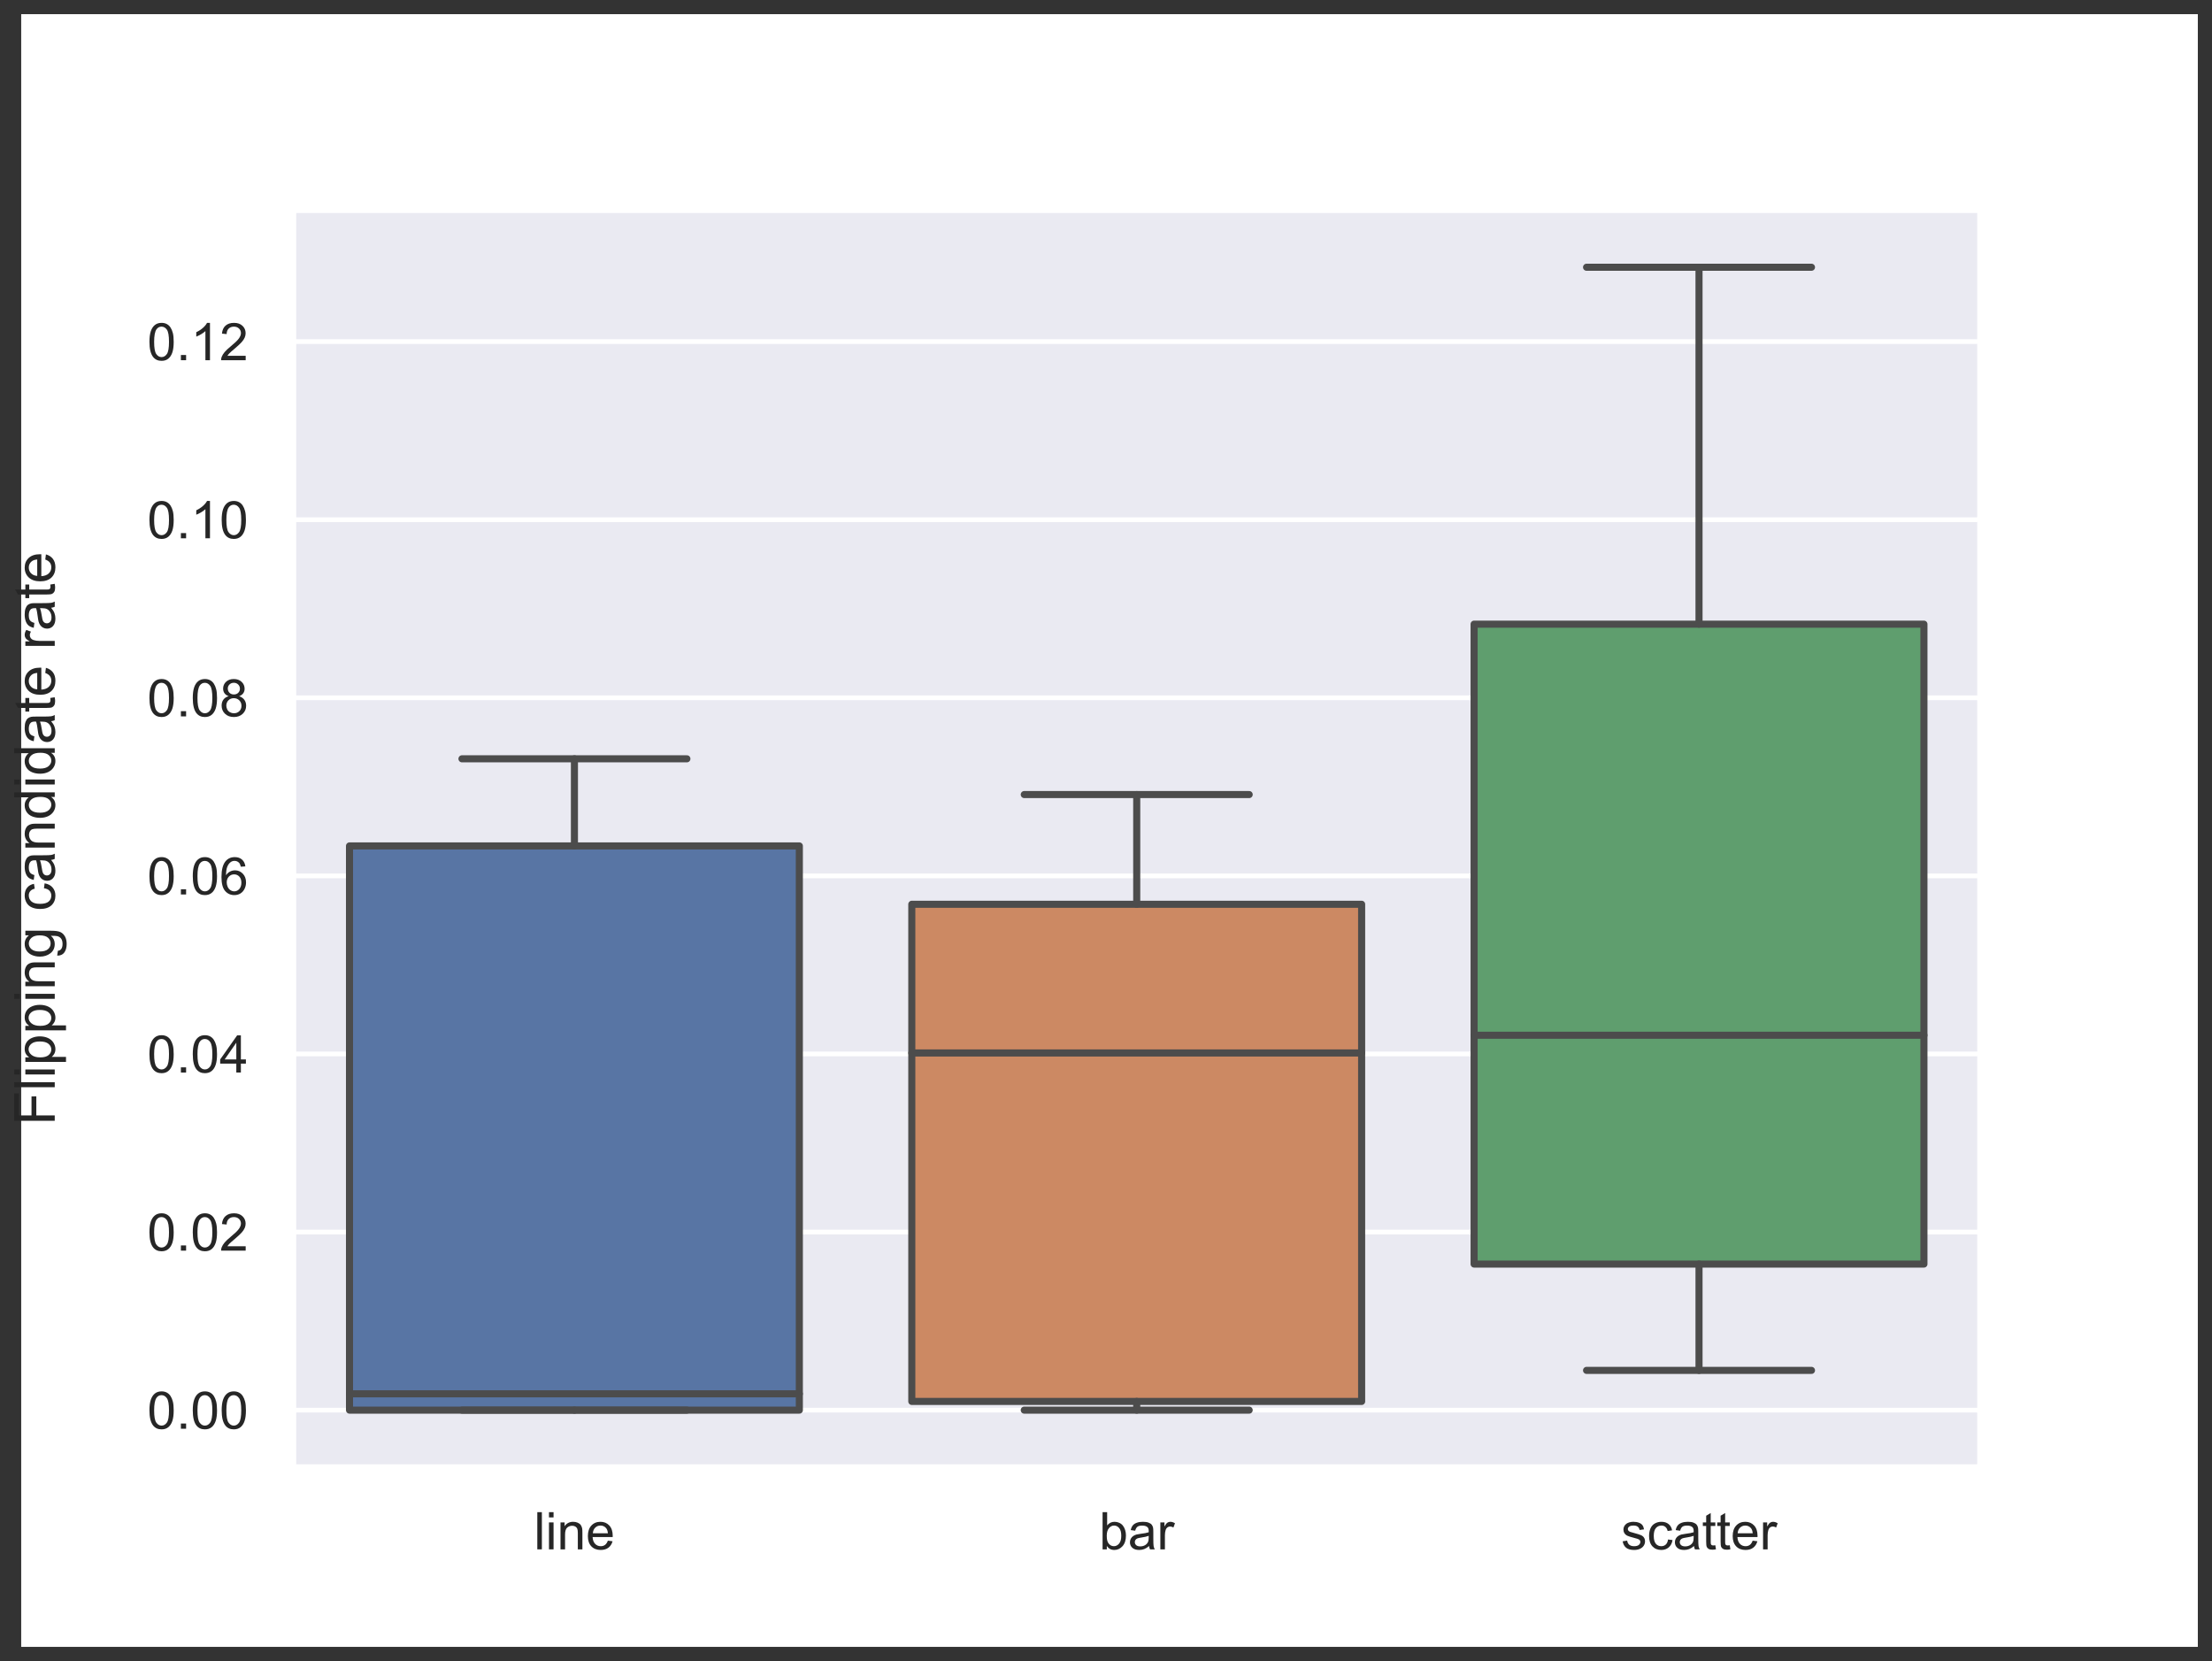 <?xml version="1.0" encoding="UTF-8" standalone="no"?>
<!-- Created with matplotlib (https://matplotlib.org/) -->

<svg
   height="351.6pt"
   version="1.1"
   viewBox="0 0 468.288 351.6"
   width="468.288pt"
   id="svg325"
   sodipodi:docname="fcr_by_type.svg"
   inkscape:version="1.1.1 (3bf5ae0d25, 2021-09-20)"
   inkscape:export-filename="C:\Users\kochme\Documents\scanpath-uncertainty\drawings\fcr_by_type.png"
   inkscape:export-xdpi="96"
   inkscape:export-ydpi="96"
   xmlns:inkscape="http://www.inkscape.org/namespaces/inkscape"
   xmlns:sodipodi="http://sodipodi.sourceforge.net/DTD/sodipodi-0.dtd"
   xmlns:xlink="http://www.w3.org/1999/xlink"
   xmlns="http://www.w3.org/2000/svg"
   xmlns:svg="http://www.w3.org/2000/svg"
   xmlns:rdf="http://www.w3.org/1999/02/22-rdf-syntax-ns#"
   xmlns:cc="http://creativecommons.org/ns#"
   xmlns:dc="http://purl.org/dc/elements/1.1/">
  <rect x="0" y="0" width="468.288" height="351.6" fill="#333333" stroke="none"/>
  <sodipodi:namedview
     id="namedview327"
     pagecolor="#ffffff"
     bordercolor="#666666"
     borderopacity="1.0"
     inkscape:pageshadow="2"
     inkscape:pageopacity="0.0"
     inkscape:pagecheckerboard="0"
     inkscape:document-units="pt"
     showgrid="false"
     inkscape:zoom="0.6088208"
     inkscape:cx="-235.70154"
     inkscape:cy="372.03065"
     inkscape:window-width="1920"
     inkscape:window-height="1027"
     inkscape:window-x="-8"
     inkscape:window-y="-8"
     inkscape:window-maximized="1"
     inkscape:current-layer="svg325"
     fit-margin-top="3"
     fit-margin-left="3"
     fit-margin-right="3"
     fit-margin-bottom="3"
     lock-margins="true" />
  <defs
     id="defs6">
    <style
       type="text/css"
       id="style4">*{stroke-linecap:butt;stroke-linejoin:round;}</style>
  </defs>
  <path
     d="M 4.488,348.6 H 465.288 V 3 H 4.488 Z"
     style="fill:#ffffff"
     id="path8"
     inkscape:export-filename="C:\Users\kochme\Documents\scanpath-uncertainty\drawings\path8.png"
     inkscape:export-xdpi="96"
     inkscape:export-ydpi="96" />
  <path
     d="M 62.088,310.584 H 419.208 V 44.472 H 62.088 Z"
     style="fill:#eaeaf2"
     id="path11" />
  <g
     id="text_1"
     transform="translate(4.488,3)">
    <!-- line -->
    <g
       style="fill:#262626"
       transform="matrix(0.11,0,0,-0.11,108.559,324.958)"
       id="g28">
      <defs
         id="defs18">
        <path
           d="M 6.391,0 V 71.578 H 15.188 V 0 Z"
           id="ArialMT-108" />
        <path
           d="M 6.641,61.469 V 71.578 H 15.438 V 61.469 Z M 6.641,0 V 51.859 H 15.438 V 0 Z"
           id="ArialMT-105" />
        <path
           d="M 6.594,0 V 51.859 H 14.5 v -7.375 q 5.719,8.547 16.5,8.547 4.688,0 8.625,-1.688 3.938,-1.688 5.891,-4.422 Q 47.469,44.188 48.25,40.438 48.734,37.984 48.734,31.891 V 0 H 39.938 v 31.547 q 0,5.375 -1.031,8.031 -1.016,2.656 -3.625,4.234 -2.609,1.594 -6.125,1.594 -5.625,0 -9.703,-3.562 Q 15.375,38.281 15.375,28.328 V 0 Z"
           id="ArialMT-110" />
        <path
           d="m 42.094,16.703 9.078,-1.125 Q 49.031,7.625 43.219,3.219 37.406,-1.172 28.375,-1.172 q -11.375,0 -18.047,7 -6.672,7.016 -6.672,19.656 0,13.094 6.734,20.312 6.75,7.234 17.484,7.234 10.406,0 17,-7.078 6.594,-7.078 6.594,-19.922 0,-0.781 -0.047,-2.344 H 12.75 q 0.484,-8.547 4.828,-13.094 4.344,-4.531 10.844,-4.531 4.828,0 8.25,2.531 3.422,2.547 5.422,8.109 z M 13.234,30.906 H 42.188 q -0.578,6.547 -3.312,9.812 -4.203,5.078 -10.891,5.078 -6.062,0 -10.188,-4.047 -4.125,-4.047 -4.562,-10.844 z"
           id="ArialMT-101" />
      </defs>
      <use
         xlink:href="#ArialMT-108"
         id="use20"
         x="0"
         y="0"
         width="100%"
         height="100%" />
      <use
         x="22.217"
         xlink:href="#ArialMT-105"
         id="use22"
         y="0"
         width="100%"
         height="100%" />
      <use
         x="44.434"
         xlink:href="#ArialMT-110"
         id="use24"
         y="0"
         width="100%"
         height="100%" />
      <use
         x="100.049"
         xlink:href="#ArialMT-101"
         id="use26"
         y="0"
         width="100%"
         height="100%" />
    </g>
  </g>
  <g
     id="text_2"
     transform="translate(4.488,3)">
    <!-- bar -->
    <g
       style="fill:#262626"
       transform="matrix(0.11,0,0,-0.11,228.212,324.958)"
       id="g43">
      <defs
         id="defs35">
        <path
           d="m 14.703,0 h -8.156 v 71.578 h 8.781 v -25.531 q 5.578,6.984 14.219,6.984 4.781,0 9.047,-1.938 Q 42.875,49.172 45.625,45.672 48.391,42.188 49.953,37.25 q 1.562,-4.922 1.562,-10.547 0,-13.328 -6.594,-20.609 -6.594,-7.266 -15.812,-7.266 -9.188,0 -14.406,7.672 z M 14.594,26.312 Q 14.594,17 17.141,12.844 21.297,6.062 28.375,6.062 q 5.75,0 9.953,5 4.203,5 4.203,14.922 0,10.156 -4.031,14.984 -4.031,4.828 -9.734,4.828 -5.766,0 -9.969,-5 -4.203,-5 -4.203,-14.484 z"
           id="ArialMT-98" />
        <path
           d="M 40.438,6.391 Q 35.547,2.25 31.031,0.531 q -4.516,-1.703 -9.688,-1.703 -8.547,0 -13.141,4.172 -4.594,4.172 -4.594,10.672 0,3.812 1.734,6.953 1.734,3.156 4.547,5.062 2.812,1.906 6.328,2.875 2.578,0.688 7.812,1.328 10.641,1.266 15.672,3.016 0.047,1.812 0.047,2.297 0,5.375 -2.5,7.578 -3.359,2.969 -10,2.969 -6.203,0 -9.156,-2.172 -2.953,-2.172 -4.375,-7.688 L 5.125,37.062 q 1.172,5.516 3.859,8.906 2.688,3.391 7.766,5.219 5.078,1.844 11.766,1.844 6.641,0 10.781,-1.562 4.156,-1.562 6.109,-3.938 1.953,-2.359 2.734,-5.984 0.438,-2.234 0.438,-8.094 v -11.719 q 0,-12.266 0.562,-15.516 Q 49.703,2.984 51.375,0 h -9.188 q -1.359,2.734 -1.75,6.391 z M 39.703,26.031 Q 34.906,24.078 25.344,22.703 19.922,21.922 17.672,20.938 15.438,19.969 14.203,18.094 q -1.219,-1.875 -1.219,-4.172 0,-3.516 2.656,-5.859 2.672,-2.344 7.797,-2.344 5.078,0 9.031,2.219 3.953,2.219 5.812,6.078 1.422,2.984 1.422,8.781 z"
           id="ArialMT-97" />
        <path
           d="m 6.5,0 v 51.859 h 7.906 V 44 Q 17.438,49.516 20,51.266 q 2.562,1.766 5.641,1.766 4.438,0 9.031,-2.828 l -3.031,-8.156 q -3.219,1.906 -6.438,1.906 -2.891,0 -5.188,-1.734 -2.297,-1.734 -3.266,-4.812 -1.469,-4.688 -1.469,-10.25 V 0 Z"
           id="ArialMT-114" />
      </defs>
      <use
         xlink:href="#ArialMT-98"
         id="use37"
         x="0"
         y="0"
         width="100%"
         height="100%" />
      <use
         x="55.615"
         xlink:href="#ArialMT-97"
         id="use39"
         y="0"
         width="100%"
         height="100%" />
      <use
         x="111.23"
         xlink:href="#ArialMT-114"
         id="use41"
         y="0"
         width="100%"
         height="100%" />
    </g>
  </g>
  <g
     id="text_3"
     transform="translate(4.488,3)">
    <!-- scatter -->
    <g
       style="fill:#262626"
       transform="matrix(0.11,0,0,-0.11,338.696,324.958)"
       id="g66">
      <defs
         id="defs50">
        <path
           d="m 3.078,15.484 8.688,1.359 Q 12.5,11.625 15.844,8.844 19.188,6.062 25.203,6.062 q 6.047,0 8.969,2.453 2.938,2.469 2.938,5.797 0,2.969 -2.594,4.688 Q 32.719,20.172 25.531,21.969 15.875,24.422 12.141,26.203 8.406,27.984 6.469,31.125 q -1.922,3.156 -1.922,6.969 0,3.453 1.578,6.406 1.594,2.969 4.328,4.922 2.047,1.5 5.578,2.547 3.547,1.062 7.609,1.062 6.094,0 10.703,-1.766 4.625,-1.75 6.812,-4.766 2.203,-3 3.031,-8.016 L 35.594,37.312 q -0.578,4 -3.391,6.234 -2.812,2.25 -7.938,2.25 -6.047,0 -8.641,-2 -2.594,-2 -2.594,-4.688 0,-1.703 1.078,-3.078 1.078,-1.406 3.375,-2.344 1.312,-0.484 7.766,-2.234 9.328,-2.5 13,-4.094 3.688,-1.578 5.781,-4.609 2.109,-3.016 2.109,-7.516 0,-4.391 -2.562,-8.281 -2.562,-3.875 -7.406,-6 -4.828,-2.125 -10.922,-2.125 -10.109,0 -15.406,4.203 -5.297,4.203 -6.766,12.453 z"
           id="ArialMT-115" />
        <path
           d="m 40.438,19 8.641,-1.125 Q 47.656,8.938 41.812,3.875 35.984,-1.172 27.484,-1.172 16.844,-1.172 10.375,5.781 3.906,12.75 3.906,25.734 q 0,8.391 2.781,14.688 2.781,6.312 8.469,9.453 5.688,3.156 12.391,3.156 8.438,0 13.812,-4.281 5.375,-4.266 6.891,-12.125 l -8.547,-1.328 q -1.219,5.234 -4.328,7.859 -3.094,2.641 -7.5,2.641 -6.641,0 -10.797,-4.766 -4.141,-4.75 -4.141,-15.047 0,-10.453 4,-15.188 Q 20.953,6.062 27.391,6.062 32.562,6.062 36.031,9.234 39.5,12.406 40.438,19 Z"
           id="ArialMT-99" />
        <path
           d="M 25.781,7.859 27.047,0.094 Q 23.344,-0.688 20.406,-0.688 15.625,-0.688 12.984,0.828 10.359,2.344 9.281,4.812 8.203,7.281 8.203,15.188 v 29.828 h -6.438 v 6.844 h 6.438 v 12.844 L 16.938,69.969 V 51.859 h 8.844 v -6.844 H 16.938 v -30.312 q 0,-3.766 0.469,-4.844 0.469,-1.062 1.516,-1.703 1.047,-0.641 3,-0.641 1.469,0 3.859,0.344 z"
           id="ArialMT-116" />
      </defs>
      <use
         xlink:href="#ArialMT-115"
         id="use52"
         x="0"
         y="0"
         width="100%"
         height="100%" />
      <use
         x="50"
         xlink:href="#ArialMT-99"
         id="use54"
         y="0"
         width="100%"
         height="100%" />
      <use
         x="100"
         xlink:href="#ArialMT-97"
         id="use56"
         y="0"
         width="100%"
         height="100%" />
      <use
         x="155.615"
         xlink:href="#ArialMT-116"
         id="use58"
         y="0"
         width="100%"
         height="100%" />
      <use
         x="183.398"
         xlink:href="#ArialMT-116"
         id="use60"
         y="0"
         width="100%"
         height="100%" />
      <use
         x="211.182"
         xlink:href="#ArialMT-101"
         id="use62"
         y="0"
         width="100%"
         height="100%" />
      <use
         x="266.797"
         xlink:href="#ArialMT-114"
         id="use64"
         y="0"
         width="100%"
         height="100%" />
    </g>
  </g>
  <g
     id="line2d_1"
     transform="translate(4.488,3)">
    <path
       clip-path="url(#pc6b47a853c)"
       d="M 57.6,295.488 H 414.72"
       style="fill:none;stroke:#ffffff;stroke-linecap:round"
       id="path71" />
  </g>
  <g
     id="text_4"
     transform="translate(4.488,3)">
    <!-- 0.00 -->
    <g
       style="fill:#262626"
       transform="matrix(0.11,0,0,-0.11,26.693,299.425)"
       id="g86">
      <defs
         id="defs76">
        <path
           d="m 4.156,35.297 q 0,12.703 2.609,20.438 2.609,7.75 7.75,11.938 5.156,4.203 12.969,4.203 5.766,0 10.109,-2.328 4.344,-2.312 7.172,-6.688 Q 47.609,58.5 49.219,52.219 q 1.609,-6.266 1.609,-16.922 0,-12.594 -2.594,-20.328 Q 45.656,7.234 40.5,3 35.359,-1.219 27.484,-1.219 q -10.344,0 -16.25,7.422 -7.078,8.938 -7.078,29.094 z m 9.031,0 q 0,-17.625 4.125,-23.469 Q 21.438,6 27.484,6 q 6.062,0 10.188,5.859 4.125,5.859 4.125,23.438 0,17.688 -4.125,23.484 -4.125,5.812 -10.281,5.812 -6.047,0 -9.672,-5.125 Q 13.188,52.938 13.188,35.297 Z"
           id="ArialMT-48" />
        <path
           d="M 9.078,0 V 10.016 H 19.094 V 0 Z"
           id="ArialMT-46" />
      </defs>
      <use
         xlink:href="#ArialMT-48"
         id="use78"
         x="0"
         y="0"
         width="100%"
         height="100%" />
      <use
         x="55.615"
         xlink:href="#ArialMT-46"
         id="use80"
         y="0"
         width="100%"
         height="100%" />
      <use
         x="83.398"
         xlink:href="#ArialMT-48"
         id="use82"
         y="0"
         width="100%"
         height="100%" />
      <use
         x="139.014"
         xlink:href="#ArialMT-48"
         id="use84"
         y="0"
         width="100%"
         height="100%" />
    </g>
  </g>
  <g
     id="line2d_2"
     transform="translate(4.488,3)">
    <path
       clip-path="url(#pc6b47a853c)"
       d="M 57.6,257.792 H 414.72"
       style="fill:none;stroke:#ffffff;stroke-linecap:round"
       id="path90" />
  </g>
  <g
     id="text_5"
     transform="translate(4.488,3)">
    <!-- 0.02 -->
    <g
       style="fill:#262626"
       transform="matrix(0.11,0,0,-0.11,26.693,261.728)"
       id="g104">
      <defs
         id="defs94">
        <path
           d="M 50.344,8.453 V 0 H 3.031 Q 2.938,3.172 4.047,6.109 5.859,10.938 9.828,15.625 13.812,20.312 21.344,26.469 q 11.672,9.562 15.766,15.156 4.109,5.594 4.109,10.578 0,5.219 -3.75,8.797 -3.734,3.594 -9.734,3.594 -6.344,0 -10.156,-3.812 Q 13.766,56.984 13.719,50.25 L 4.688,51.172 q 0.922,10.109 6.969,15.406 6.062,5.297 16.281,5.297 10.297,0 16.297,-5.719 Q 50.25,60.453 50.25,52 50.25,47.703 48.484,43.547 46.734,39.406 42.656,34.812 38.578,30.219 29.109,22.219 21.188,15.578 18.938,13.203 q -2.234,-2.359 -3.703,-4.75 z"
           id="ArialMT-50" />
      </defs>
      <use
         xlink:href="#ArialMT-48"
         id="use96"
         x="0"
         y="0"
         width="100%"
         height="100%" />
      <use
         x="55.615"
         xlink:href="#ArialMT-46"
         id="use98"
         y="0"
         width="100%"
         height="100%" />
      <use
         x="83.398"
         xlink:href="#ArialMT-48"
         id="use100"
         y="0"
         width="100%"
         height="100%" />
      <use
         x="139.014"
         xlink:href="#ArialMT-50"
         id="use102"
         y="0"
         width="100%"
         height="100%" />
    </g>
  </g>
  <g
     id="line2d_3"
     transform="translate(4.488,3)">
    <path
       clip-path="url(#pc6b47a853c)"
       d="M 57.6,220.095 H 414.72"
       style="fill:none;stroke:#ffffff;stroke-linecap:round"
       id="path108" />
  </g>
  <g
     id="text_6"
     transform="translate(4.488,3)">
    <!-- 0.04 -->
    <g
       style="fill:#262626"
       transform="matrix(0.11,0,0,-0.11,26.693,224.032)"
       id="g122">
      <defs
         id="defs112">
        <path
           d="m 32.328,0 v 17.141 h -31.062 v 8.062 l 32.672,46.375 h 7.172 v -46.375 h 9.672 v -8.062 H 41.109 V 0 Z m 0,25.203 V 57.469 L 9.906,25.203 Z"
           id="ArialMT-52" />
      </defs>
      <use
         xlink:href="#ArialMT-48"
         id="use114"
         x="0"
         y="0"
         width="100%"
         height="100%" />
      <use
         x="55.615"
         xlink:href="#ArialMT-46"
         id="use116"
         y="0"
         width="100%"
         height="100%" />
      <use
         x="83.398"
         xlink:href="#ArialMT-48"
         id="use118"
         y="0"
         width="100%"
         height="100%" />
      <use
         x="139.014"
         xlink:href="#ArialMT-52"
         id="use120"
         y="0"
         width="100%"
         height="100%" />
    </g>
  </g>
  <g
     id="line2d_4"
     transform="translate(4.488,3)">
    <path
       clip-path="url(#pc6b47a853c)"
       d="M 57.6,182.399 H 414.72"
       style="fill:none;stroke:#ffffff;stroke-linecap:round"
       id="path126" />
  </g>
  <g
     id="text_7"
     transform="translate(4.488,3)">
    <!-- 0.06 -->
    <g
       style="fill:#262626"
       transform="matrix(0.11,0,0,-0.11,26.693,186.335)"
       id="g140">
      <defs
         id="defs130">
        <path
           d="M 49.75,54.047 41.016,53.375 q -1.172,5.172 -3.312,7.516 -3.578,3.766 -8.797,3.766 -4.203,0 -7.375,-2.344 Q 17.391,59.281 14.984,53.469 12.594,47.656 12.5,36.922 15.672,41.75 20.266,44.094 q 4.594,2.344 9.625,2.344 8.781,0 14.953,-6.469 Q 51.031,33.5 51.031,23.25 51.031,16.5 48.125,10.719 45.219,4.938 40.141,1.859 35.062,-1.219 28.609,-1.219 17.625,-1.219 10.688,6.859 3.766,14.938 3.766,33.5 q 0,20.75 7.656,30.172 6.688,8.203 18.016,8.203 8.453,0 13.844,-4.734 Q 48.688,62.406 49.75,54.047 Z M 13.875,23.188 q 0,-4.531 1.922,-8.688 Q 17.719,10.359 21.188,8.172 24.656,6 28.469,6 q 5.562,0 9.562,4.484 4.016,4.5 4.016,12.219 0,7.422 -3.969,11.688 -3.953,4.281 -9.953,4.281 -5.953,0 -10.109,-4.281 Q 13.875,30.125 13.875,23.188 Z"
           id="ArialMT-54" />
      </defs>
      <use
         xlink:href="#ArialMT-48"
         id="use132"
         x="0"
         y="0"
         width="100%"
         height="100%" />
      <use
         x="55.615"
         xlink:href="#ArialMT-46"
         id="use134"
         y="0"
         width="100%"
         height="100%" />
      <use
         x="83.398"
         xlink:href="#ArialMT-48"
         id="use136"
         y="0"
         width="100%"
         height="100%" />
      <use
         x="139.014"
         xlink:href="#ArialMT-54"
         id="use138"
         y="0"
         width="100%"
         height="100%" />
    </g>
  </g>
  <g
     id="line2d_5"
     transform="translate(4.488,3)">
    <path
       clip-path="url(#pc6b47a853c)"
       d="M 57.6,144.702 H 414.72"
       style="fill:none;stroke:#ffffff;stroke-linecap:round"
       id="path144" />
  </g>
  <g
     id="text_8"
     transform="translate(4.488,3)">
    <!-- 0.08 -->
    <g
       style="fill:#262626"
       transform="matrix(0.11,0,0,-0.11,26.693,148.639)"
       id="g158">
      <defs
         id="defs148">
        <path
           d="m 17.672,38.812 q -5.469,2.016 -8.109,5.719 -2.625,3.719 -2.625,8.891 0,7.812 5.609,13.125 5.625,5.328 14.938,5.328 9.375,0 15.094,-5.453 5.719,-5.438 5.719,-13.25 0,-4.984 -2.625,-8.672 Q 43.062,40.828 37.75,38.812 q 6.594,-2.141 10.031,-6.938 3.438,-4.781 3.438,-11.422 0,-9.172 -6.5,-15.422 -6.484,-6.25 -17.078,-6.25 -10.594,0 -17.094,6.266 -6.5,6.281 -6.5,15.656 0,6.984 3.547,11.688 3.547,4.719 10.078,6.422 z m -1.75,14.906 q 0,-5.078 3.266,-8.312 3.281,-3.219 8.5,-3.219 5.078,0 8.328,3.188 3.25,3.203 3.25,7.844 0,4.844 -3.359,8.141 -3.344,3.297 -8.312,3.297 -5.031,0 -8.359,-3.234 -3.312,-3.219 -3.312,-7.703 z M 13.094,20.656 q 0,-3.766 1.781,-7.281 Q 16.656,9.859 20.172,7.922 23.688,6 27.734,6 34.031,6 38.125,10.047 q 4.109,4.062 4.109,10.312 0,6.344 -4.219,10.5 -4.219,4.156 -10.578,4.156 -6.203,0 -10.281,-4.109 -4.062,-4.094 -4.062,-10.25 z"
           id="ArialMT-56" />
      </defs>
      <use
         xlink:href="#ArialMT-48"
         id="use150"
         x="0"
         y="0"
         width="100%"
         height="100%" />
      <use
         x="55.615"
         xlink:href="#ArialMT-46"
         id="use152"
         y="0"
         width="100%"
         height="100%" />
      <use
         x="83.398"
         xlink:href="#ArialMT-48"
         id="use154"
         y="0"
         width="100%"
         height="100%" />
      <use
         x="139.014"
         xlink:href="#ArialMT-56"
         id="use156"
         y="0"
         width="100%"
         height="100%" />
    </g>
  </g>
  <g
     id="line2d_6"
     transform="translate(4.488,3)">
    <path
       clip-path="url(#pc6b47a853c)"
       d="M 57.6,107.006 H 414.72"
       style="fill:none;stroke:#ffffff;stroke-linecap:round"
       id="path162" />
  </g>
  <g
     id="text_9"
     transform="translate(4.488,3)">
    <!-- 0.10 -->
    <g
       style="fill:#262626"
       transform="matrix(0.11,0,0,-0.11,26.693,110.943)"
       id="g176">
      <defs
         id="defs166">
        <path
           d="m 37.25,0 h -8.781 v 56 q -3.172,-3.016 -8.328,-6.047 -5.156,-3.031 -9.25,-4.547 v 8.5 q 7.375,3.469 12.891,8.391 5.516,4.938 7.812,9.578 H 37.25 Z"
           id="ArialMT-49" />
      </defs>
      <use
         xlink:href="#ArialMT-48"
         id="use168"
         x="0"
         y="0"
         width="100%"
         height="100%" />
      <use
         x="55.615"
         xlink:href="#ArialMT-46"
         id="use170"
         y="0"
         width="100%"
         height="100%" />
      <use
         x="83.398"
         xlink:href="#ArialMT-49"
         id="use172"
         y="0"
         width="100%"
         height="100%" />
      <use
         x="139.014"
         xlink:href="#ArialMT-48"
         id="use174"
         y="0"
         width="100%"
         height="100%" />
    </g>
  </g>
  <g
     id="line2d_7"
     transform="translate(4.488,3)">
    <path
       clip-path="url(#pc6b47a853c)"
       d="M 57.6,69.309 H 414.72"
       style="fill:none;stroke:#ffffff;stroke-linecap:round"
       id="path180" />
  </g>
  <g
     id="text_10"
     transform="translate(4.488,3)">
    <!-- 0.12 -->
    <g
       style="fill:#262626"
       transform="matrix(0.11,0,0,-0.11,26.693,73.246)"
       id="g191">
      <use
         xlink:href="#ArialMT-48"
         id="use183"
         x="0"
         y="0"
         width="100%"
         height="100%" />
      <use
         x="55.615"
         xlink:href="#ArialMT-46"
         id="use185"
         y="0"
         width="100%"
         height="100%" />
      <use
         x="83.398"
         xlink:href="#ArialMT-49"
         id="use187"
         y="0"
         width="100%"
         height="100%" />
      <use
         x="139.014"
         xlink:href="#ArialMT-50"
         id="use189"
         y="0"
         width="100%"
         height="100%" />
    </g>
  </g>
  <g
     style="fill:#262626"
     transform="matrix(0,-0.12,-0.12,0,11.589,238.229)"
     id="g248">
    <defs
       id="defs200">
      <path
         d="M 8.203,0 V 71.578 H 56.5 v -8.438 H 17.672 V 40.969 h 33.594 V 32.516 H 17.672 V 0 Z"
         id="ArialMT-70" />
      <path
         d="m 6.594,-19.875 v 71.734 h 8 V 45.125 Q 17.438,49.078 21,51.047 q 3.562,1.984 8.641,1.984 6.641,0 11.719,-3.422 5.078,-3.422 7.656,-9.656 2.594,-6.219 2.594,-13.641 0,-7.953 -2.859,-14.328 Q 45.906,5.609 40.453,2.219 35.016,-1.172 29,-1.172 q -4.391,0 -7.891,1.859 Q 17.625,2.547 15.375,5.375 v -25.25 z m 7.953,45.516 q 0,-10.016 4.047,-14.797 4.062,-4.781 9.828,-4.781 5.859,0 10.031,4.953 Q 42.625,15.969 42.625,26.375 q 0,9.906 -4.078,14.828 -4.078,4.938 -9.734,4.938 -5.625,0 -9.953,-5.25 -4.312,-5.25 -4.312,-15.25 z"
         id="ArialMT-112" />
      <path
         d="M 4.984,-4.297 13.531,-5.562 q 0.531,-3.953 2.969,-5.766 3.281,-2.438 8.938,-2.438 6.109,0 9.422,2.438 3.328,2.438 4.5,6.828 0.688,2.688 0.625,11.281 Q 34.234,0 25.641,0 14.938,0 9.078,7.719 q -5.859,7.719 -5.859,18.5 0,7.422 2.688,13.688 2.688,6.281 7.781,9.703 5.109,3.422 12,3.422 9.172,0 15.141,-7.422 v 6.25 h 8.094 V 7.031 q 0,-12.109 -2.469,-17.156 -2.453,-5.062 -7.812,-7.984 -5.344,-2.938 -13.156,-2.938 -9.266,0 -14.984,4.172 -5.719,4.172 -5.516,12.578 z M 12.25,26.859 q 0,-10.203 4.047,-14.891 4.062,-4.688 10.172,-4.688 6.047,0 10.141,4.656 4.109,4.672 4.109,14.625 0,9.516 -4.219,14.344 Q 32.281,45.75 26.312,45.75 q -5.859,0 -9.969,-4.766 -4.094,-4.75 -4.094,-14.125 z"
         id="ArialMT-103" />
      <path
         id="ArialMT-32"
         d="" />
      <path
         d="m 40.234,0 v 6.547 q -4.938,-7.719 -14.5,-7.719 -6.203,0 -11.406,3.422 -5.203,3.422 -8.062,9.547 -2.844,6.125 -2.844,14.078 0,7.766 2.578,14.094 2.594,6.328 7.766,9.688 5.188,3.375 11.578,3.375 4.688,0 8.344,-1.984 3.672,-1.969 5.969,-5.141 v 25.672 h 8.734 V 0 Z m -27.781,25.875 q 0,-9.953 4.188,-14.891 Q 20.844,6.062 26.562,6.062 q 5.766,0 9.781,4.703 4.031,4.719 4.031,14.375 0,10.656 -4.109,15.625 Q 32.172,45.75 26.172,45.75 20.312,45.75 16.375,40.969 12.453,36.188 12.453,25.875 Z"
         id="ArialMT-100" />
    </defs>
    <use
       xlink:href="#ArialMT-70"
       id="use202"
       x="0"
       y="0"
       width="100%"
       height="100%" />
    <use
       x="61.084"
       xlink:href="#ArialMT-108"
       id="use204"
       y="0"
       width="100%"
       height="100%" />
    <use
       x="83.301"
       xlink:href="#ArialMT-105"
       id="use206"
       y="0"
       width="100%"
       height="100%" />
    <use
       x="105.518"
       xlink:href="#ArialMT-112"
       id="use208"
       y="0"
       width="100%"
       height="100%" />
    <use
       x="161.133"
       xlink:href="#ArialMT-112"
       id="use210"
       y="0"
       width="100%"
       height="100%" />
    <use
       x="216.748"
       xlink:href="#ArialMT-105"
       id="use212"
       y="0"
       width="100%"
       height="100%" />
    <use
       x="238.965"
       xlink:href="#ArialMT-110"
       id="use214"
       y="0"
       width="100%"
       height="100%" />
    <use
       x="294.58"
       xlink:href="#ArialMT-103"
       id="use216"
       y="0"
       width="100%"
       height="100%" />
    <use
       x="350.195"
       xlink:href="#ArialMT-32"
       id="use218"
       y="0"
       width="100%"
       height="100%" />
    <use
       x="377.979"
       xlink:href="#ArialMT-99"
       id="use220"
       y="0"
       width="100%"
       height="100%" />
    <use
       x="427.979"
       xlink:href="#ArialMT-97"
       id="use222"
       y="0"
       width="100%"
       height="100%" />
    <use
       x="483.594"
       xlink:href="#ArialMT-110"
       id="use224"
       y="0"
       width="100%"
       height="100%" />
    <use
       x="539.209"
       xlink:href="#ArialMT-100"
       id="use226"
       y="0"
       width="100%"
       height="100%" />
    <use
       x="594.824"
       xlink:href="#ArialMT-105"
       id="use228"
       y="0"
       width="100%"
       height="100%" />
    <use
       x="617.041"
       xlink:href="#ArialMT-100"
       id="use230"
       y="0"
       width="100%"
       height="100%" />
    <use
       x="672.656"
       xlink:href="#ArialMT-97"
       id="use232"
       y="0"
       width="100%"
       height="100%" />
    <use
       x="728.271"
       xlink:href="#ArialMT-116"
       id="use234"
       y="0"
       width="100%"
       height="100%" />
    <use
       x="756.055"
       xlink:href="#ArialMT-101"
       id="use236"
       y="0"
       width="100%"
       height="100%" />
    <use
       x="811.67"
       xlink:href="#ArialMT-32"
       id="use238"
       y="0"
       width="100%"
       height="100%" />
    <use
       x="839.453"
       xlink:href="#ArialMT-114"
       id="use240"
       y="0"
       width="100%"
       height="100%" />
    <use
       x="872.754"
       xlink:href="#ArialMT-97"
       id="use242"
       y="0"
       width="100%"
       height="100%" />
    <use
       x="928.369"
       xlink:href="#ArialMT-116"
       id="use244"
       y="0"
       width="100%"
       height="100%" />
    <use
       x="956.152"
       xlink:href="#ArialMT-101"
       id="use246"
       y="0"
       width="100%"
       height="100%" />
  </g>
  <path
     clip-path="url(#pc6b47a853c)"
     d="m 69.504,295.488 h 95.232 V 176.061 H 69.504 Z"
     style="fill:#5875a4;stroke:#4c4c4c;stroke-width:1.5;stroke-linejoin:miter"
     id="path252"
     transform="translate(4.488,3)" />
  <path
     clip-path="url(#pc6b47a853c)"
     d="m 188.544,293.647 h 95.232 V 188.408 h -95.232 z"
     style="fill:#cc8963;stroke:#4c4c4c;stroke-width:1.5;stroke-linejoin:miter"
     id="path255"
     transform="translate(4.488,3)" />
  <path
     clip-path="url(#pc6b47a853c)"
     d="m 307.584,264.568 h 95.232 V 129.118 h -95.232 z"
     style="fill:#5f9e6e;stroke:#4c4c4c;stroke-width:1.5;stroke-linejoin:miter"
     id="path258"
     transform="translate(4.488,3)" />
  <path
     clip-path="url(#pc6b47a853c)"
     d="m 117.12,295.488 v 0"
     style="fill:none;stroke:#4c4c4c;stroke-width:1.5;stroke-linecap:round"
     id="path261"
     transform="translate(4.488,3)" />
  <path
     clip-path="url(#pc6b47a853c)"
     d="M 117.12,176.061 V 157.619"
     style="fill:none;stroke:#4c4c4c;stroke-width:1.5;stroke-linecap:round"
     id="path264"
     transform="translate(4.488,3)" />
  <path
     clip-path="url(#pc6b47a853c)"
     d="m 93.312,295.488 h 47.616"
     style="fill:none;stroke:#4c4c4c;stroke-width:1.5;stroke-linecap:round"
     id="path267"
     transform="translate(4.488,3)" />
  <path
     clip-path="url(#pc6b47a853c)"
     d="m 93.312,157.619 h 47.616"
     style="fill:none;stroke:#4c4c4c;stroke-width:1.5;stroke-linecap:round"
     id="path270"
     transform="translate(4.488,3)" />
  <path
     clip-path="url(#pc6b47a853c)"
     d="M 236.16,293.647 V 295.488"
     style="fill:none;stroke:#4c4c4c;stroke-width:1.5;stroke-linecap:round"
     id="path273"
     transform="translate(4.488,3)" />
  <path
     clip-path="url(#pc6b47a853c)"
     d="M 236.16,188.408 V 165.187"
     style="fill:none;stroke:#4c4c4c;stroke-width:1.5;stroke-linecap:round"
     id="path276"
     transform="translate(4.488,3)" />
  <path
     clip-path="url(#pc6b47a853c)"
     d="m 212.352,295.488 h 47.616"
     style="fill:none;stroke:#4c4c4c;stroke-width:1.5;stroke-linecap:round"
     id="path279"
     transform="translate(4.488,3)" />
  <path
     clip-path="url(#pc6b47a853c)"
     d="m 212.352,165.187 h 47.616"
     style="fill:none;stroke:#4c4c4c;stroke-width:1.5;stroke-linecap:round"
     id="path282"
     transform="translate(4.488,3)" />
  <path
     clip-path="url(#pc6b47a853c)"
     d="m 355.2,264.568 v 22.505"
     style="fill:none;stroke:#4c4c4c;stroke-width:1.5;stroke-linecap:round"
     id="path285"
     transform="translate(4.488,3)" />
  <path
     clip-path="url(#pc6b47a853c)"
     d="M 355.2,129.118 V 53.568"
     style="fill:none;stroke:#4c4c4c;stroke-width:1.5;stroke-linecap:round"
     id="path288"
     transform="translate(4.488,3)" />
  <path
     clip-path="url(#pc6b47a853c)"
     d="m 331.392,287.074 h 47.616"
     style="fill:none;stroke:#4c4c4c;stroke-width:1.5;stroke-linecap:round"
     id="path291"
     transform="translate(4.488,3)" />
  <path
     clip-path="url(#pc6b47a853c)"
     d="m 331.392,53.568 h 47.616"
     style="fill:none;stroke:#4c4c4c;stroke-width:1.5;stroke-linecap:round"
     id="path294"
     transform="translate(4.488,3)" />
  <path
     clip-path="url(#pc6b47a853c)"
     d="m 69.504,292.036 h 95.232"
     style="fill:none;stroke:#4c4c4c;stroke-width:1.5;stroke-linecap:round"
     id="path297"
     transform="translate(4.488,3)" />
  <path
     clip-path="url(#pc6b47a853c)"
     d="m 188.544,219.886 h 95.232"
     style="fill:none;stroke:#4c4c4c;stroke-width:1.5;stroke-linecap:round"
     id="path300"
     transform="translate(4.488,3)" />
  <path
     clip-path="url(#pc6b47a853c)"
     d="m 307.584,216.139 h 95.232"
     style="fill:none;stroke:#4c4c4c;stroke-width:1.5;stroke-linecap:round"
     id="path303"
     transform="translate(4.488,3)" />
  <path
     d="M 62.088,310.584 V 44.472"
     style="fill:none;stroke:#ffffff;stroke-width:1.25;stroke-linecap:square;stroke-linejoin:miter"
     id="path306" />
  <path
     d="M 419.208,310.584 V 44.472"
     style="fill:none;stroke:#ffffff;stroke-width:1.25;stroke-linecap:square;stroke-linejoin:miter"
     id="path309" />
  <path
     d="M 62.088,310.584 H 419.208"
     style="fill:none;stroke:#ffffff;stroke-width:1.25;stroke-linecap:square;stroke-linejoin:miter"
     id="path312" />
  <path
     d="M 62.088,44.472 H 419.208"
     style="fill:none;stroke:#ffffff;stroke-width:1.25;stroke-linecap:square;stroke-linejoin:miter"
     id="path315" />
  <defs
     id="defs323">
    <clipPath
       id="pc6b47a853c">
      <rect
         height="266.112"
         width="357.12"
         x="57.6"
         y="41.472"
         id="rect320" />
    </clipPath>
  </defs>
</svg>
